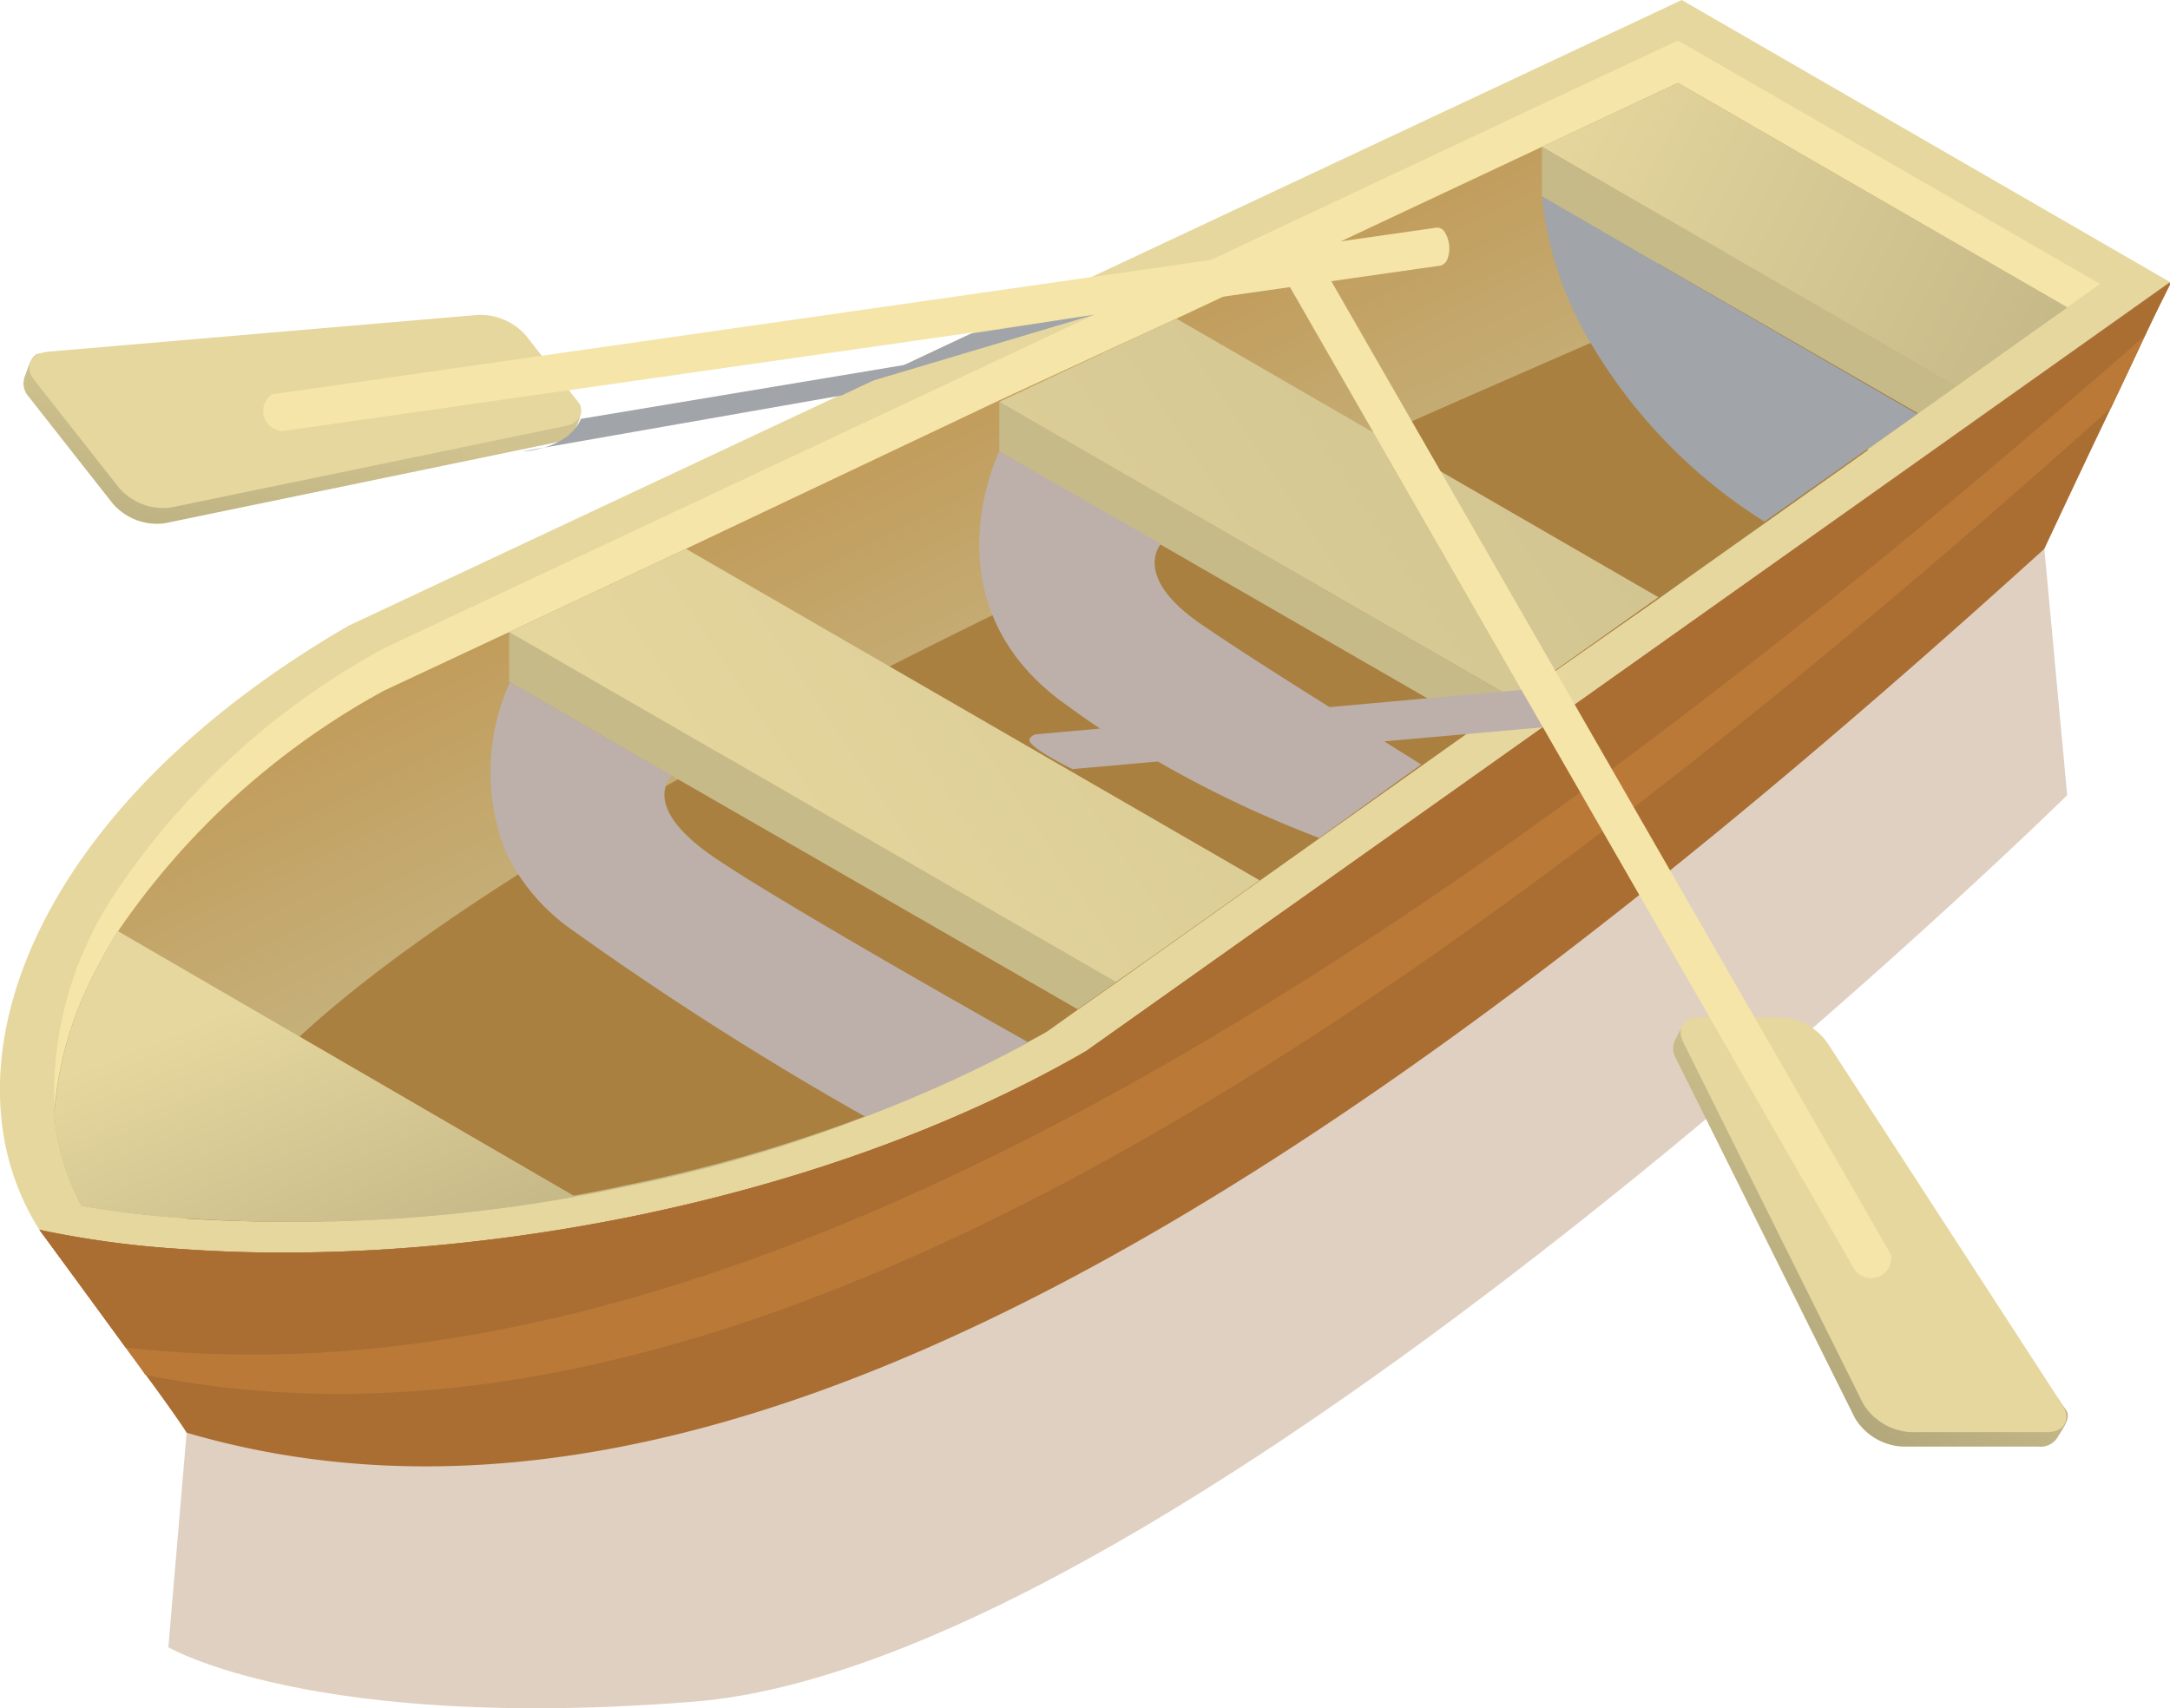 <svg xmlns="http://www.w3.org/2000/svg" xmlns:xlink="http://www.w3.org/1999/xlink" viewBox="0 0 79.78 62.81"><defs><style>.cls-1{mask:url(#mask);filter:url(#luminosity-noclip-2);}.cls-16,.cls-17,.cls-2,.cls-20{mix-blend-mode:multiply;}.cls-2{fill:url(#linear-gradient);}.cls-3{isolation:isolate;}.cls-4{fill:#94602c;opacity:0.29;}.cls-5{fill:#e6d79e;}.cls-6{fill:#f5e5a8;}.cls-7{fill:url(#linear-gradient-2);}.cls-8{fill:#aa8040;}.cls-9{fill:url(#linear-gradient-3);}.cls-10{fill:url(#linear-gradient-4);}.cls-11{fill:url(#linear-gradient-5);}.cls-12{fill:#aa6e33;}.cls-13{fill:#bb7938;}.cls-14{fill:#c7ba89;}.cls-15{fill:#9e773b;}.cls-16{fill:#bdb0aa;}.cls-17{fill:#a1a4a8;}.cls-18{fill:url(#linear-gradient-6);}.cls-19{mask:url(#mask-2);}.cls-20{fill:url(#linear-gradient-7);}.cls-21{fill:url(#linear-gradient-8);}.cls-22{fill:url(#linear-gradient-9);}.cls-23{filter:url(#luminosity-noclip);}</style><filter id="luminosity-noclip" x="56.34" y="-8486.78" width="8.09" height="32766" filterUnits="userSpaceOnUse" color-interpolation-filters="sRGB"><feFlood flood-color="#fff" result="bg"/><feBlend in="SourceGraphic" in2="bg"/></filter><mask id="mask" x="56.34" y="-8486.78" width="8.09" height="32766" maskUnits="userSpaceOnUse"><g class="cls-23"/></mask><linearGradient id="linear-gradient" x1="-1770.26" y1="26" x2="-1773.96" y2="49.58" gradientTransform="matrix(-1, 0, 0, 1, -1714.37, 0)" gradientUnits="userSpaceOnUse"><stop offset="0" stop-color="gray"/><stop offset="1"/></linearGradient><linearGradient id="linear-gradient-2" x1="-1745.26" y1="10.09" x2="-1754.57" y2="29.33" gradientTransform="matrix(-1, 0, 0, 1, -1714.37, 0)" gradientUnits="userSpaceOnUse"><stop offset="0" stop-color="#bf9048"/><stop offset="1" stop-color="#c7ba89"/></linearGradient><linearGradient id="linear-gradient-3" x1="-1723.43" y1="36.82" x2="-1727.5" y2="46.82" gradientTransform="matrix(-1, 0, 0, 1, -1714.37, 0)" gradientUnits="userSpaceOnUse"><stop offset="0" stop-color="#e6d79e"/><stop offset="1" stop-color="#c7ba89"/></linearGradient><linearGradient id="linear-gradient-4" x1="-1739.04" y1="34.52" x2="-1789" y2="1.41" xlink:href="#linear-gradient-3"/><linearGradient id="linear-gradient-5" x1="-1771.32" y1="3.58" x2="-1789.31" y2="12.79" xlink:href="#linear-gradient-3"/><linearGradient id="linear-gradient-6" x1="-1738.4" y1="33.55" x2="-1788.36" y2="0.44" xlink:href="#linear-gradient-3"/><filter id="luminosity-noclip-2" x="56.34" y="26.65" width="8.09" height="33.23" filterUnits="userSpaceOnUse" color-interpolation-filters="sRGB"><feFlood flood-color="#fff" result="bg"/><feBlend in="SourceGraphic" in2="bg"/></filter><mask id="mask-2" x="56.34" y="26.65" width="8.09" height="33.23" maskUnits="userSpaceOnUse"><g class="cls-1"><path class="cls-2" d="M57.07,40.41l0,0,.22-.06h.17l0,0a.54.54,0,0,1,.21,0l.32.13L56.43,26.78l1.43-.13L59.6,41.18l.88.38a2.24,2.24,0,0,1,1.18,1.51l2.76,15.6a1,1,0,0,1,0,.24V59s0,.07,0,.11a0,0,0,0,1,0,0,.51.51,0,0,1-.16.27l0,0c-.13.11-.29.22-.44.33a.73.73,0,0,1-.77.06l-4.59-2a2.18,2.18,0,0,1-1.2-1.67l-.88-14.79a.67.67,0,0,1,.18-.57A2.78,2.78,0,0,1,57.07,40.41Z"/></g></mask><linearGradient id="linear-gradient-7" x1="-1770.26" y1="26" x2="-1773.96" y2="49.58" gradientTransform="matrix(-1, 0, 0, 1, -1714.37, 0)" gradientUnits="userSpaceOnUse"><stop offset="0" stop-color="#006561"/><stop offset="1" stop-color="#00ada7"/></linearGradient><linearGradient id="linear-gradient-8" x1="-743.84" y1="-1142.3" x2="-756.4" y2="-1135.87" gradientTransform="matrix(-0.57, -0.73, -0.91, 0.13, -1458.42, -380.74)" gradientUnits="userSpaceOnUse"><stop offset="0" stop-color="#d0c38f"/><stop offset="1" stop-color="#b1a67a"/></linearGradient><linearGradient id="linear-gradient-9" x1="681.51" y1="81.02" x2="668.95" y2="87.45" gradientTransform="matrix(0.92, 0, 0.46, 0.8, -594.53, -22.91)" xlink:href="#linear-gradient-8"/></defs><title>båt_01</title><g class="cls-3"><g id="Layer_2" data-name="Layer 2"><g id="Layer_1-2" data-name="Layer 1"><path class="cls-4" d="M75.16,20.18,76,29.24S43.56,61.13,25.5,62.57c-14,1.12-19.31-2-19.31-2l.67-7.88Z"/><path class="cls-5" d="M1.45,45.22a35.86,35.86,0,0,0,5.28.71c10.05.72,23.33-1.58,33.2-7.28L79.78,10.37,61.83,0l-49,23C1.11,29.78-2.3,39.32,1.45,45.22Z"/><path class="cls-6" d="M2,40.82a14.27,14.27,0,0,1,2.33-6.53,28,28,0,0,1,9.82-8.9l4.59-2.15,6.5-3.06,11.52-5.41,6.5-3L56.69,5.4l5-2.35L76,11.3l1.21-.86L61.69,1.49l-5,2.34L43.24,10.16l-6.5,3.05L25.22,18.62l-6.5,3.05-4.59,2.16a27.9,27.9,0,0,0-9.82,8.9A13.34,13.34,0,0,0,2,40.82Z"/><path class="cls-7" d="M2,40.82C2,40.89,2,41,2,41a8.69,8.69,0,0,0,1,3.34,36.14,36.14,0,0,0,3.89.46A58.66,58.66,0,0,0,21.15,44c.65-.11,1.29-.24,1.93-.38A53,53,0,0,0,38.51,37.9L41,36.11l1.21-.86,4.07-2.89,1.21-.86,6.74-4.79,1.42-1,1.21-.86L61,22l1.2-.86L76,11.3,61.69,3.05l-5,2.35L43.24,11.72l-6.5,3L25.22,20.18l-6.5,3.06-4.59,2.15a28.15,28.15,0,0,0-9.79,8.85c-.12.18-.23.37-.33.54s-.15.28-.23.41l-.25.48A13.22,13.22,0,0,0,2,40.82Z"/><path class="cls-8" d="M6.86,44.81a59.7,59.7,0,0,0,16.22-1.24,57.81,57.81,0,0,0,8.69-2.51,49.07,49.07,0,0,0,6-2.73l0,0c.24-.13.49-.26.74-.41l1.11-.79,1.42-1,1.21-.86,4.07-2.89,1.21-.86,8.16-5.79,1.21-.86L61,22l1.2-.86,6.49-4.6-8.28-4.78C49.53,16.6,6.86,34.24,6.86,44.81Z"/><path class="cls-9" d="M2,41a8.69,8.69,0,0,0,1,3.34,36.14,36.14,0,0,0,3.89.46A58.66,58.66,0,0,0,21.15,44L4.34,34.24c-.12.18-.23.37-.33.54s-.15.28-.23.41l-.25.48A13.21,13.21,0,0,0,2,41Z"/><polygon class="cls-10" points="36.73 14.78 55.69 25.71 56.89 24.85 60.97 21.96 43.24 11.71 36.73 14.78"/><path class="cls-11" d="M56.69,5.4l15.22,8.79L76,11.31,61.69,3.05Z"/><path class="cls-12" d="M1.45,45.22l3.89,5.31c.74,1,1.35,1.87,1.52,2.15,19.37,5.67,42-8.64,68.3-32.5,3-6.4,2-4.16,4.62-9.81L39.93,38.65c-9.87,5.7-23.15,8-33.2,7.28A35.86,35.86,0,0,1,1.45,45.22Z"/><path class="cls-13" d="M1.45,45.22s1.68,2.28,3.17,4.33c.25.34.5.67.72,1C26.06,54.76,50,39.71,77.61,15l2.17-4.6L39.93,38.65c-9.87,5.7-23.15,8-33.2,7.28A35.86,35.86,0,0,1,1.45,45.22Z"/><path class="cls-12" d="M1.45,45.22s1.68,2.28,3.17,4.33C26.22,52,50.85,36.88,78.83,12.37l1-2L39.93,38.65c-9.87,5.7-23.15,8-33.2,7.28A35.86,35.86,0,0,1,1.45,45.22Z"/><polygon class="cls-14" points="18.72 23.23 18.72 25.06 24.66 28.5 39.62 37.11 41.04 36.11 26.41 27.67 18.72 23.23"/><polygon class="cls-14" points="36.74 14.77 36.74 16.6 42.68 20.03 54.27 26.71 55.69 25.71 44.43 19.21 36.74 14.77"/><polygon class="cls-14" points="56.69 5.4 56.69 7.22 62.63 10.66 70.5 15.19 71.91 14.18 64.38 9.83 56.69 5.4"/><polygon class="cls-15" points="60.39 11.71 60.97 9.7 70.5 15.19 68.67 16.49 60.39 11.71"/><path class="cls-16" d="M18.6,31.34A7.41,7.41,0,0,0,21,34.17a119.37,119.37,0,0,0,10.81,6.89,49.07,49.07,0,0,0,6-2.73l0,0s-8.91-5-11.56-6.81-1.66-2.87-1.56-3h0l-5.94-3.44A8,8,0,0,0,18.6,31.34Z"/><path class="cls-17" d="M64.87,19.18a19.33,19.33,0,0,1-6.39-6.57,13,13,0,0,1-1.79-5.39l13.8,8Z"/><polygon class="cls-18" points="18.72 23.24 41.03 36.11 42.24 35.26 46.31 32.37 25.22 20.18 18.72 23.24"/><path class="cls-16" d="M38.09,27h0l2.36-.21c-.51-.33-1-.69-1.52-1.07C34.06,22,36.74,16.6,36.74,16.6L42.68,20s-1.11,1.21,1.55,3c1.23.84,3.05,2,4.65,3l7.78-.7.09,1.44-5.86.52,1.36.85L48.5,30.81A40.88,40.88,0,0,1,42.57,28l-3.14.28s-1.71-.83-1.58-1.11A.35.35,0,0,1,38.09,27Z"/><g class="cls-19"><path class="cls-20" d="M57.07,40.41l0,0,.22-.06h.17l0,0a.54.54,0,0,1,.21,0l.32.13L56.43,26.78l1.43-.13L59.6,41.18l.88.38a2.24,2.24,0,0,1,1.18,1.51l2.76,15.6a1,1,0,0,1,0,.24V59s0,.07,0,.11a0,0,0,0,1,0,0,.51.51,0,0,1-.16.27l0,0c-.62.55-.89.53-1.21.39-3.24-1.39-5.69-1.87-5.79-3.63l-.88-14.79a.67.67,0,0,1,.18-.57A2.78,2.78,0,0,1,57.07,40.41Z"/></g><path class="cls-21" d="M1.05,14.58l3.09,3.93a2.15,2.15,0,0,0,1.92.73l14.51-3a.68.68,0,0,0,.51-.33c.1-.2.42-.8.21-1.07l-2.18-2a2.27,2.27,0,0,0-1.78-.75L1.48,13c-.32,0-.42.45-.56.82A.72.72,0,0,0,1.05,14.58Z"/><path class="cls-5" d="M1.28,14l3.09,3.93a2.15,2.15,0,0,0,1.92.73l14.51-3c.58-.12.73-.58.36-1l-1.83-2.33a2.23,2.23,0,0,0-1.77-.75L1.78,12.93C1.1,13,.87,13.49,1.28,14Z"/><path class="cls-6" d="M10,14.5,52.82,8.37h0a.32.32,0,0,1,.28.14,1.14,1.14,0,0,1,.12,1,.41.41,0,0,1-.23.25H53l-42.6,6.09A.74.74,0,0,1,10,14.5Z"/><path class="cls-22" d="M74.94,53.19h-5a2.17,2.17,0,0,1-1.75-1.06L61.58,38.85a.7.7,0,0,1,0-.59c.1-.21.37-.83.71-.83l2.91.5a2.22,2.22,0,0,1,1.68.93l9.09,13c.17.27-.09.61-.3.95A.73.73,0,0,1,74.94,53.19Z"/><path class="cls-5" d="M75.25,52.66h-5a2.2,2.2,0,0,1-1.76-1.06l-6.6-13.27c-.26-.52,0-.93.61-.92h3a2.22,2.22,0,0,1,1.68.93L75.79,51.6C76.16,52.18,75.92,52.66,75.25,52.66Z"/><path class="cls-6" d="M69.52,46.13,47.94,8.59v0h0a.3.3,0,0,0-.28-.13,1.14,1.14,0,0,0-.88.53.44.44,0,0,0-.06.34h0a.08.08,0,0,0,0,0L68.17,46.66A.74.74,0,0,0,69.52,46.13Z"/><polygon class="cls-17" points="40.23 11.57 31.91 14.05 35.69 12.27 40.23 11.57"/><path class="cls-17" d="M21.36,15.4l12-2-2.42,1.14L19.2,16.6S20.86,16.55,21.36,15.4Z"/></g></g></g></svg>
